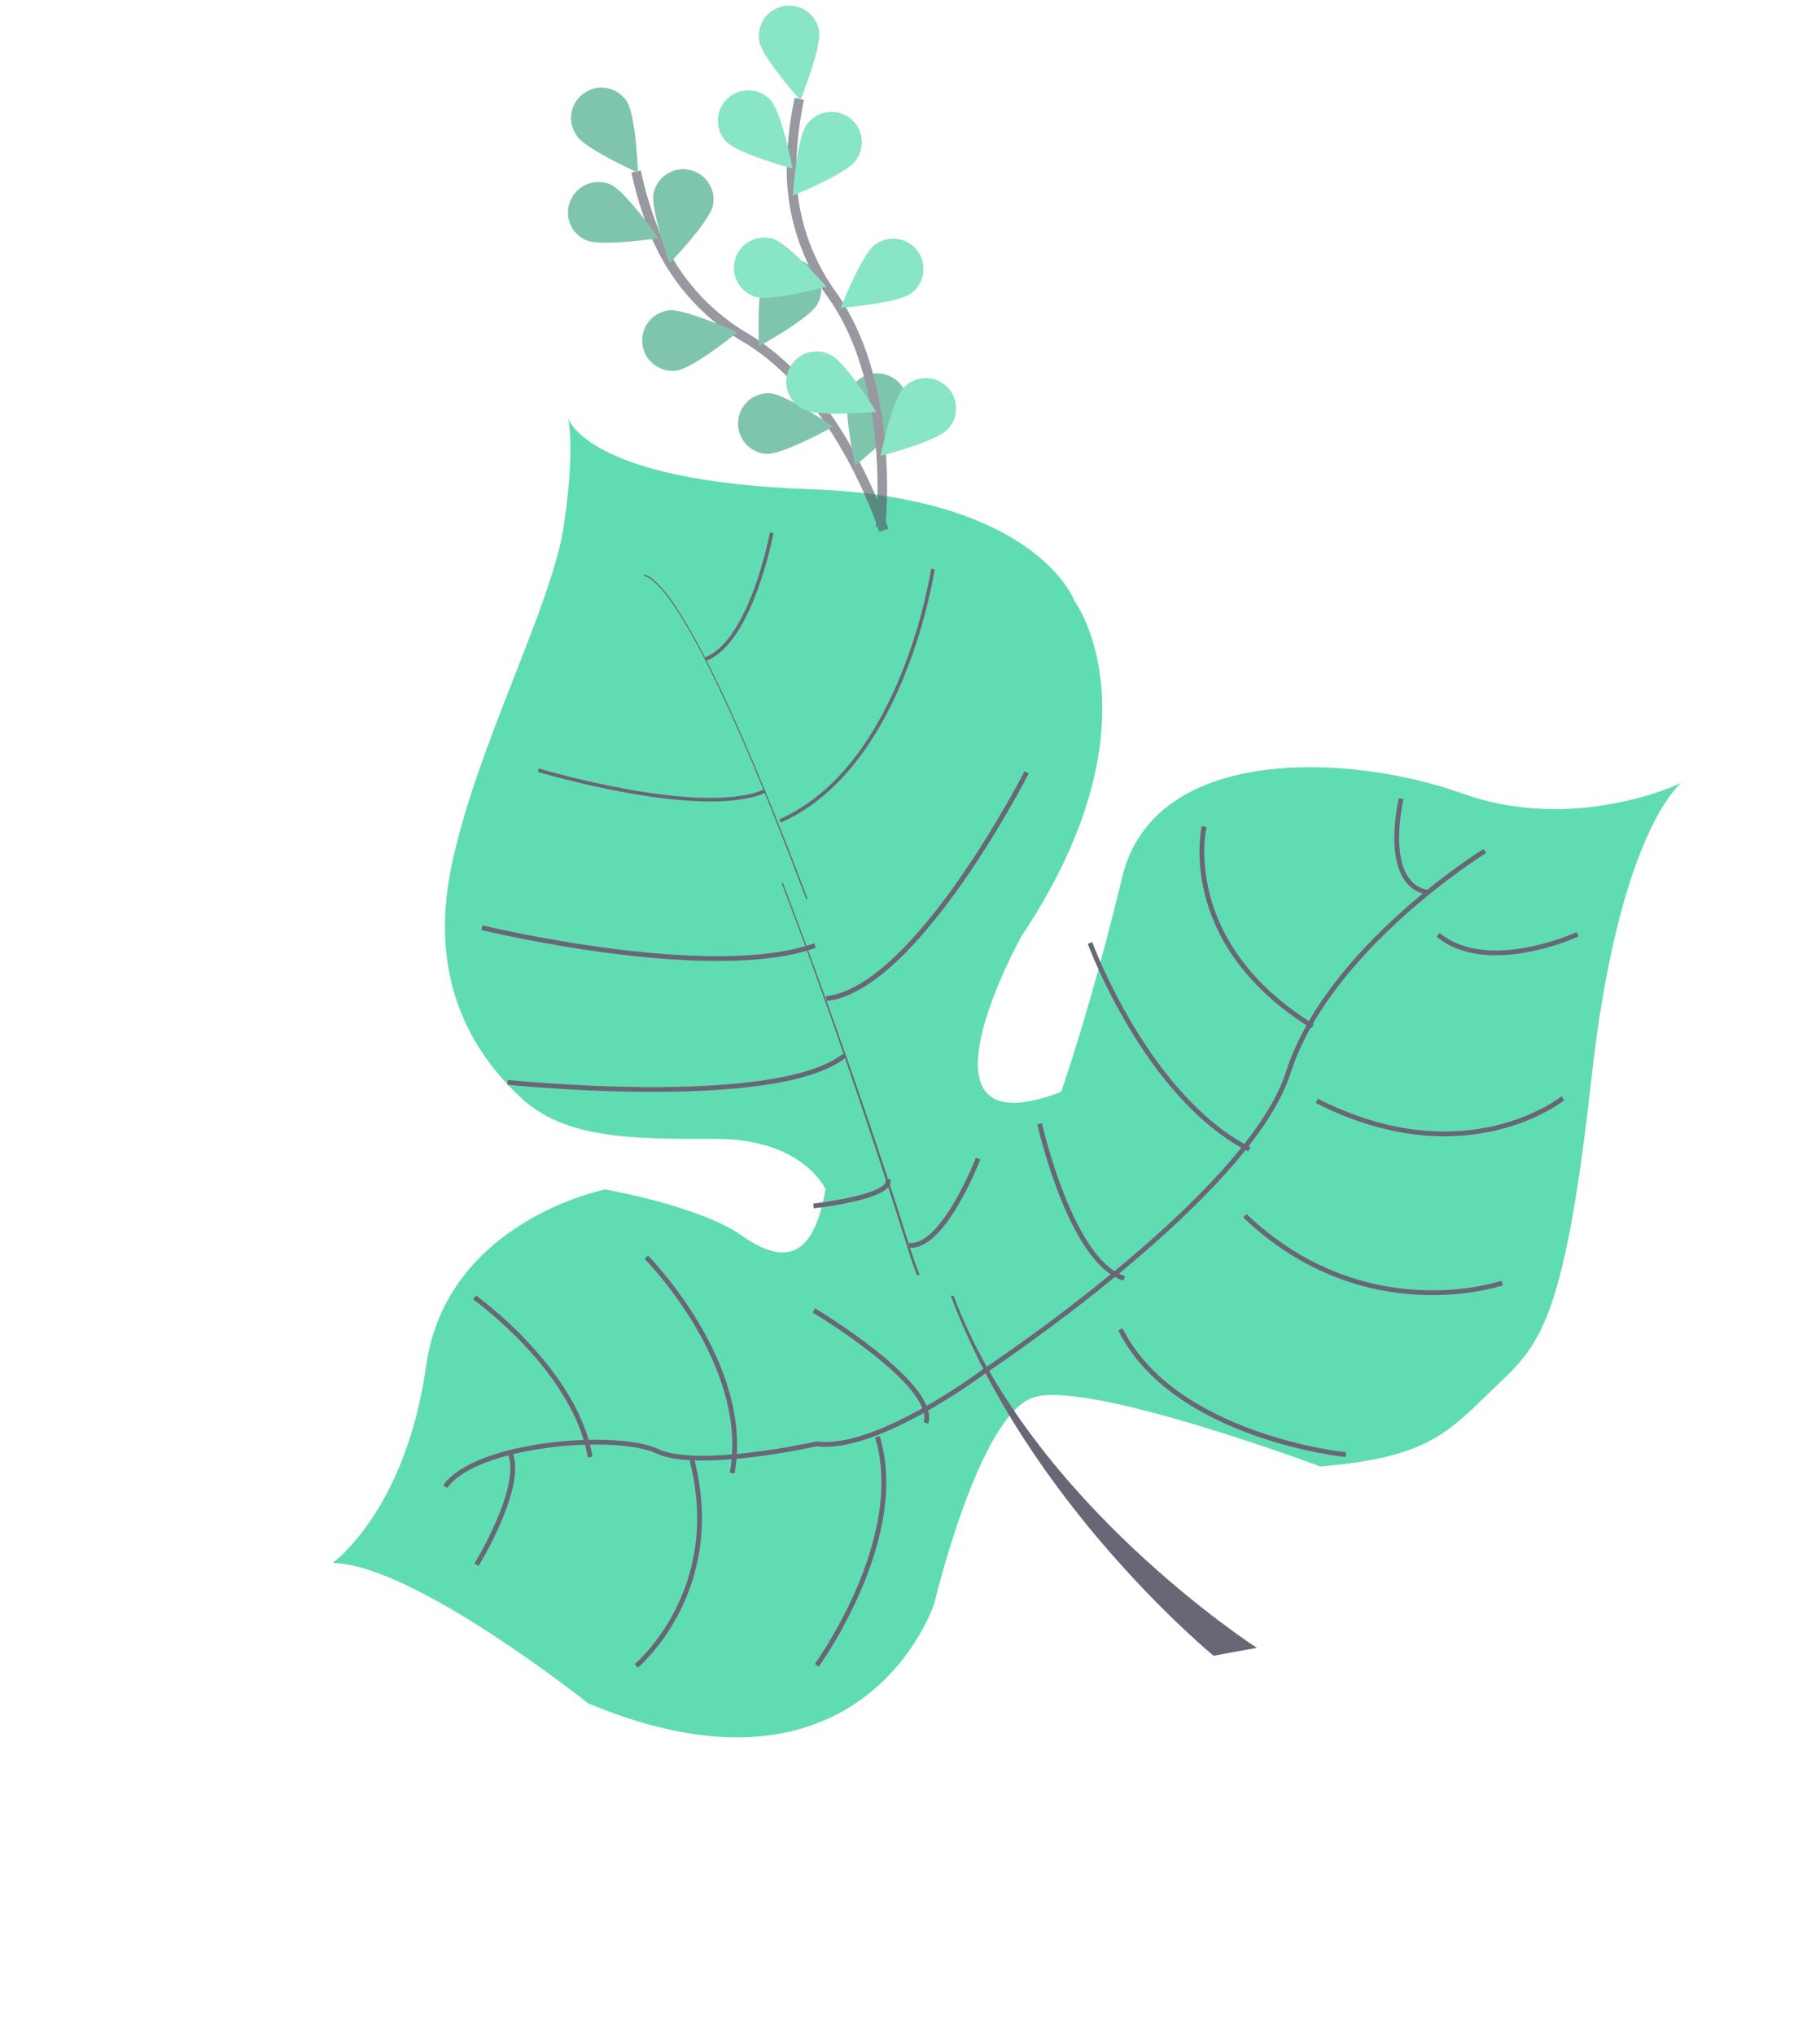 <svg xmlns="http://www.w3.org/2000/svg" width="380.51" height="425.306" viewBox="0 0 380.51 425.306">
  <g id="plants" transform="translate(-1196.839 -1581.87)">
    <g id="Leaves" transform="translate(1191.294 1866.685) rotate(-59)" opacity="0.8">
      <path id="Path_202" data-name="Path 202" d="M285.1,239.14s-15.058-6.181-62.8,15.752-53.609,19.114-66,15.745-19.314-4.187-32.537-22.654c0,0-9.438-50.924-18.509-58.828S57.6,193.586,57.6,193.586s-46.04,10.581-55.1-51.3c0,0,6.15-46.612-2.4-60.928,0,0,17.192,7.522,45.389-4.437S96.37,90,96.37,90s7.233,18.587,6.459,29.541,3.764,15.239,17.331,9.927c0,0,6.635-9.47-2.854-25.124S101.134,77.054,103.768,64.9s10.051-28.968,34.262-37.328,57.091-9.887,72.786-16.4S230.628.268,230.628.268s-9.7,9.73,13.3,51.2,8.392,59.338,8.392,59.338-12.047,29.1-65.84,26.567c0,0-51.786,1.75-23.51,23.86,0,0,18.1-3.7,45.1-12.186s46.527,27.1,51.511,51.824C264.435,225.6,285.1,239.14,285.1,239.14Z" transform="translate(2.713 4.514)" fill="#38d39f"/>
      <path id="Path_203" data-name="Path 203" d="M40.536.179,40.8.047C42.935,7.874,19.991,39.372.339,64.249l-.264-.133C27.9,29.05,42.27,6.282,40.536.179Z" transform="translate(172.65 35.228)" fill="#444053"/>
      <path id="Path_204" data-name="Path 204" d="M55.794.065l.133.265C40.218,20.3,20.547,44.108,4.832,61.695,3.38,63.414,1.8,65.133.475,66.985l-.4-.4c1.452-1.852,2.9-3.571,4.49-5.29C20.148,43.709,40.218,20.037,55.794.065Z" transform="translate(117.225 93.061)" fill="#444053"/>
      <path id="Path_205" data-name="Path 205" d="M36.329.042l.265.531C8.036,36.453,6.186,92.291,6.187,92.822L.1,85.91C.23,85.247,7.508,36.186,36.329.042Z" transform="translate(80.978 167.835)" fill="#444053"/>
      <path id="Path_206" data-name="Path 206" d="M225.8,117.9s-34.2-17.659-60.877-11.376S78.262,83.982,78.262,83.982,52.75,73.613,47.652,61.97c0,0-17.525-18.413-18.48-27.8S11.078.819,0,0" transform="translate(28.64 97.848)" fill="none" stroke="#444053" stroke-miterlimit="10" stroke-width="1"/>
      <path id="Path_207" data-name="Path 207" d="M15.294,24.96S-1.8,13.386.158,0" transform="translate(234.231 216.385)" fill="none" stroke="#444053" stroke-miterlimit="10" stroke-width="1"/>
      <path id="Path_208" data-name="Path 208" d="M26.951,43.813S2.462,34.873,0,0" transform="translate(191.598 212.534)" fill="none" stroke="#444053" stroke-miterlimit="10" stroke-width="1"/>
      <path id="Path_209" data-name="Path 209" d="M17.207,53.37S-6.036,33.946,1.53,0" transform="translate(161.735 212.005)" fill="none" stroke="#444053" stroke-miterlimit="10" stroke-width="1"/>
      <path id="Path_210" data-name="Path 210" d="M7.42,53.9S-7.929,21.21,5.6.007" transform="translate(123.916 201.92)" fill="none" stroke="#444053" stroke-miterlimit="10" stroke-width="1"/>
      <path id="Path_211" data-name="Path 211" d="M14.406.017S-3.2,5.539.533,14.953" transform="translate(240.396 195.118)" fill="none" stroke="#444053" stroke-miterlimit="10" stroke-width="1"/>
      <path id="Path_212" data-name="Path 212" d="M24.153.028S.5,7.53.048,40.94" transform="translate(204.44 162.8)" fill="none" stroke="#444053" stroke-miterlimit="10" stroke-width="1"/>
      <path id="Path_213" data-name="Path 213" d="M19.958.023S-1.494,26.634.145,50.779" transform="translate(175.496 154.864)" fill="none" stroke="#444053" stroke-miterlimit="10" stroke-width="1"/>
      <path id="Path_214" data-name="Path 214" d="M18.861.022S-2.516,20.39.288,31.8" transform="translate(138.771 165.306)" fill="none" stroke="#444053" stroke-miterlimit="10" stroke-width="1"/>
      <path id="Path_215" data-name="Path 215" d="M22.966,3.066S2.935,6.558,0,0" transform="translate(121.812 154.982)" fill="none" stroke="#444053" stroke-miterlimit="10" stroke-width="1"/>
      <path id="Path_216" data-name="Path 216" d="M0,0S10.234,13.4,12.744,10.49" transform="translate(118.571 133.65)" fill="none" stroke="#444053" stroke-miterlimit="10" stroke-width="1"/>
      <path id="Path_217" data-name="Path 217" d="M62.133,11.555S11.448,15.111,0,0" transform="translate(157.081 113.614)" fill="none" stroke="#444053" stroke-miterlimit="10" stroke-width="1"/>
      <path id="Path_218" data-name="Path 218" d="M0,0S23.807,50.953,41.025,57.487" transform="translate(107.777 65.518)" fill="none" stroke="#444053" stroke-miterlimit="10" stroke-width="1"/>
      <path id="Path_219" data-name="Path 219" d="M0,0S14.649,46.842,32.661,61.6" transform="translate(132.715 44.286)" fill="none" stroke="#444053" stroke-miterlimit="10" stroke-width="1"/>
      <path id="Path_220" data-name="Path 220" d="M61.586.271S23.133,16.332,0,0" transform="translate(183.939 86.212)" fill="none" stroke="#444053" stroke-miterlimit="10" stroke-width="0.75"/>
      <path id="Path_221" data-name="Path 221" d="M0,0S8.8,34.5,20.711,42.883" transform="translate(166.997 37.437)" fill="none" stroke="#444053" stroke-miterlimit="10" stroke-width="0.75"/>
      <path id="Path_222" data-name="Path 222" d="M29.727.034S8.113,8.084,0,1.795" transform="translate(204.928 53.669)" fill="none" stroke="#444053" stroke-miterlimit="10" stroke-width="0.75"/>
      <path id="Path_223" data-name="Path 223" d="M8.12.009S8.189,30.13.037,32.233" transform="translate(91.779 144.926)" fill="none" stroke="#444053" stroke-miterlimit="10" stroke-width="1"/>
      <path id="Path_224" data-name="Path 224" d="M.016,13.777S32.528,16.618,47.481.055" transform="translate(36.622 169.893)" fill="none" stroke="#444053" stroke-miterlimit="10" stroke-width="1"/>
      <path id="Path_225" data-name="Path 225" d="M29.471.034S21.733,30.5.045,38.664" transform="translate(61.922 109.162)" fill="none" stroke="#444053" stroke-miterlimit="10" stroke-width="1"/>
      <path id="Path_226" data-name="Path 226" d="M.014,12.209S22.984,20.171,42.837.05" transform="translate(17.104 139.188)" fill="none" stroke="#444053" stroke-miterlimit="10" stroke-width="1"/>
      <path id="Path_227" data-name="Path 227" d="M16.2.019S14.145,25.877.044,37.914" transform="translate(49.496 82.728)" fill="none" stroke="#444053" stroke-miterlimit="10" stroke-width="1"/>
      <path id="Path_228" data-name="Path 228" d="M.007,6.025s19.107.176,23.6-6" transform="translate(18.026 105.848)" fill="none" stroke="#444053" stroke-miterlimit="10" stroke-width="1"/>
    </g>
    <g id="leaves-2" data-name="leaves" transform="matrix(0.978, 0.208, -0.208, 0.978, 1322.869, 1574.629)" opacity="0.6">
      <path id="Path_114" data-name="Path 114" d="M66.262,62.59S51.626,36.67,29.592,29.219A45.137,45.137,0,0,1,6.759,12.135,79.4,79.4,0,0,1,0,0" transform="translate(15.767 40.684)" fill="none" stroke="#535461" stroke-miterlimit="10" stroke-width="2"/>
      <path id="Path_115" data-name="Path 115" d="M1.983,10.977c2.5,2.448,14.21,4.95,14.21,4.95s-2.874-11.6-5.376-14.051a6.265,6.265,0,0,0-8.941,0,6.265,6.265,0,0,0,0,8.941c0,.053.053.106.106.16Z" transform="translate(0 24.917)" fill="#38d39f"/>
      <path id="Path_116" data-name="Path 116" d="M5.093,12.58c3.406.692,14.636-3.566,14.636-3.566S11,.818,7.595.126a6.344,6.344,0,0,0-7.451,5,6.243,6.243,0,0,0,4.95,7.451Z" transform="translate(3.489 44.337)" fill="#38d39f"/>
      <path id="Path_117" data-name="Path 117" d="M8.426,12.249c3.3-1.118,10.8-10.432,10.8-10.432S7.575-.844,4.275.274A6.337,6.337,0,1,0,8.426,12.249Z" transform="translate(24.213 67.394)" fill="#38d39f"/>
      <path id="Path_118" data-name="Path 118" d="M7.328,12.55c3.459-.585,12.454-8.462,12.454-8.462S8.765-.489,5.306.043A6.335,6.335,0,0,0,7.328,12.55Z" transform="translate(47.398 80.186)" fill="#38d39f"/>
      <path id="Path_119" data-name="Path 119" d="M12.667,6.333c0,3.513-6.333,13.625-6.333,13.625S0,9.846,0,6.333a6.334,6.334,0,0,1,12.667,0Z" transform="translate(20.291 37.97)" fill="#38d39f"/>
      <path id="Path_120" data-name="Path 120" d="M12.308,8.23C11.244,11.583,2.2,19.353,2.2,19.353S-.838,7.751.226,4.451A6.329,6.329,0,0,1,12.308,8.23Z" transform="translate(46.304 51.721)" fill="#38d39f"/>
      <path id="Path_121" data-name="Path 121" d="M12.593,7.192C12.114,10.651,4.5,19.859,4.5,19.859S-.446,8.948.033,5.489a6.338,6.338,0,1,1,12.561,1.7Z" transform="translate(68.851 71.387)" fill="#38d39f"/>
      <path id="Path_122" data-name="Path 122" d="M1.983,10.977c2.5,2.448,14.21,4.95,14.21,4.95s-2.874-11.6-5.376-14.051a6.265,6.265,0,0,0-8.941,0,6.265,6.265,0,0,0,0,8.941c0,.053.053.106.106.16Z" transform="translate(0 24.917)" opacity="0.25"/>
      <path id="Path_123" data-name="Path 123" d="M5.093,12.58c3.406.692,14.636-3.566,14.636-3.566S11,.818,7.595.126a6.344,6.344,0,0,0-7.451,5,6.243,6.243,0,0,0,4.95,7.451Z" transform="translate(3.489 44.337)" opacity="0.25"/>
      <path id="Path_124" data-name="Path 124" d="M8.426,12.249c3.3-1.118,10.8-10.432,10.8-10.432S7.575-.844,4.275.274A6.337,6.337,0,1,0,8.426,12.249Z" transform="translate(24.213 67.394)" opacity="0.25"/>
      <path id="Path_125" data-name="Path 125" d="M7.328,12.55c3.459-.585,12.454-8.462,12.454-8.462S8.765-.489,5.306.043A6.335,6.335,0,0,0,7.328,12.55Z" transform="translate(47.398 80.186)" opacity="0.25"/>
      <path id="Path_126" data-name="Path 126" d="M12.667,6.333c0,3.513-6.333,13.625-6.333,13.625S0,9.846,0,6.333a6.334,6.334,0,0,1,12.667,0Z" transform="translate(20.291 37.97)" opacity="0.25"/>
      <path id="Path_127" data-name="Path 127" d="M12.308,8.23C11.244,11.583,2.2,19.353,2.2,19.353S-.838,7.751.226,4.451A6.329,6.329,0,0,1,12.308,8.23Z" transform="translate(46.304 51.721)" opacity="0.25"/>
      <path id="Path_128" data-name="Path 128" d="M12.593,7.192C12.114,10.651,4.5,19.859,4.5,19.859S-.446,8.948.033,5.489a6.338,6.338,0,1,1,12.561,1.7Z" transform="translate(68.851 71.387)" opacity="0.25"/>
      <path id="Path_129" data-name="Path 129" d="M35.234,84.039s-2.874-29.645-20.012-45.4A44.7,44.7,0,0,1,1.277,13.785,75.068,75.068,0,0,1,0,0" transform="translate(45.998 18.756)" fill="none" stroke="#535461" stroke-miterlimit="10" stroke-width="2"/>
      <path id="Path_130" data-name="Path 130" d="M.47,8.7C1.8,11.944,11.434,18.969,11.434,18.969s2.076-11.762.8-15.009A6.34,6.34,0,1,0,.47,8.7Z" transform="translate(34.83 0)" fill="#38d39f"/>
      <path id="Path_131" data-name="Path 131" d="M2.7,11.538C5.577,13.56,17.5,14.2,17.5,14.2s-4.63-11.017-7.5-13.04A6.342,6.342,0,0,0,2.7,11.538Z" transform="translate(30.149 19.087)" fill="#38d39f"/>
      <path id="Path_132" data-name="Path 132" d="M5.82,12.64c3.46.266,14.1-5.163,14.1-5.163S10.344.346,6.885.026A6.329,6.329,0,1,0,5.82,12.64Z" transform="translate(39.805 48.481)" fill="#38d39f"/>
      <path id="Path_133" data-name="Path 133" d="M5.036,12.594c3.406.852,14.8-2.714,14.8-2.714S11.583,1.2,8.23.3A6.279,6.279,0,0,0,.3,4.451a6.279,6.279,0,0,0,4.151,7.93,4.043,4.043,0,0,1,.586.213Z" transform="translate(55.491 69.497)" fill="#38d39f"/>
      <path id="Path_134" data-name="Path 134" d="M12.179,8.935c-1.437,3.193-11.337,9.9-11.337,9.9S-.861,7.019.576,3.773a6.35,6.35,0,1,1,11.6,5.163Z" transform="translate(48.029 19.987)" fill="#38d39f"/>
      <path id="Path_135" data-name="Path 135" d="M13.785,10.5C11.5,13.107,0,16.566,0,16.566S1.916,4.751,4.258,2.143A6.336,6.336,0,1,1,13.785,10.5Z" transform="translate(63.561 43.119)" fill="#38d39f"/>
      <path id="Path_136" data-name="Path 136" d="M12.508,9.682C10.7,12.663,0,17.985,0,17.985S-.105,6.01,1.757,3.029A6.322,6.322,0,1,1,12.508,9.682Z" transform="translate(78.143 70.227)" fill="#38d39f"/>
    </g>
  </g>
</svg>
